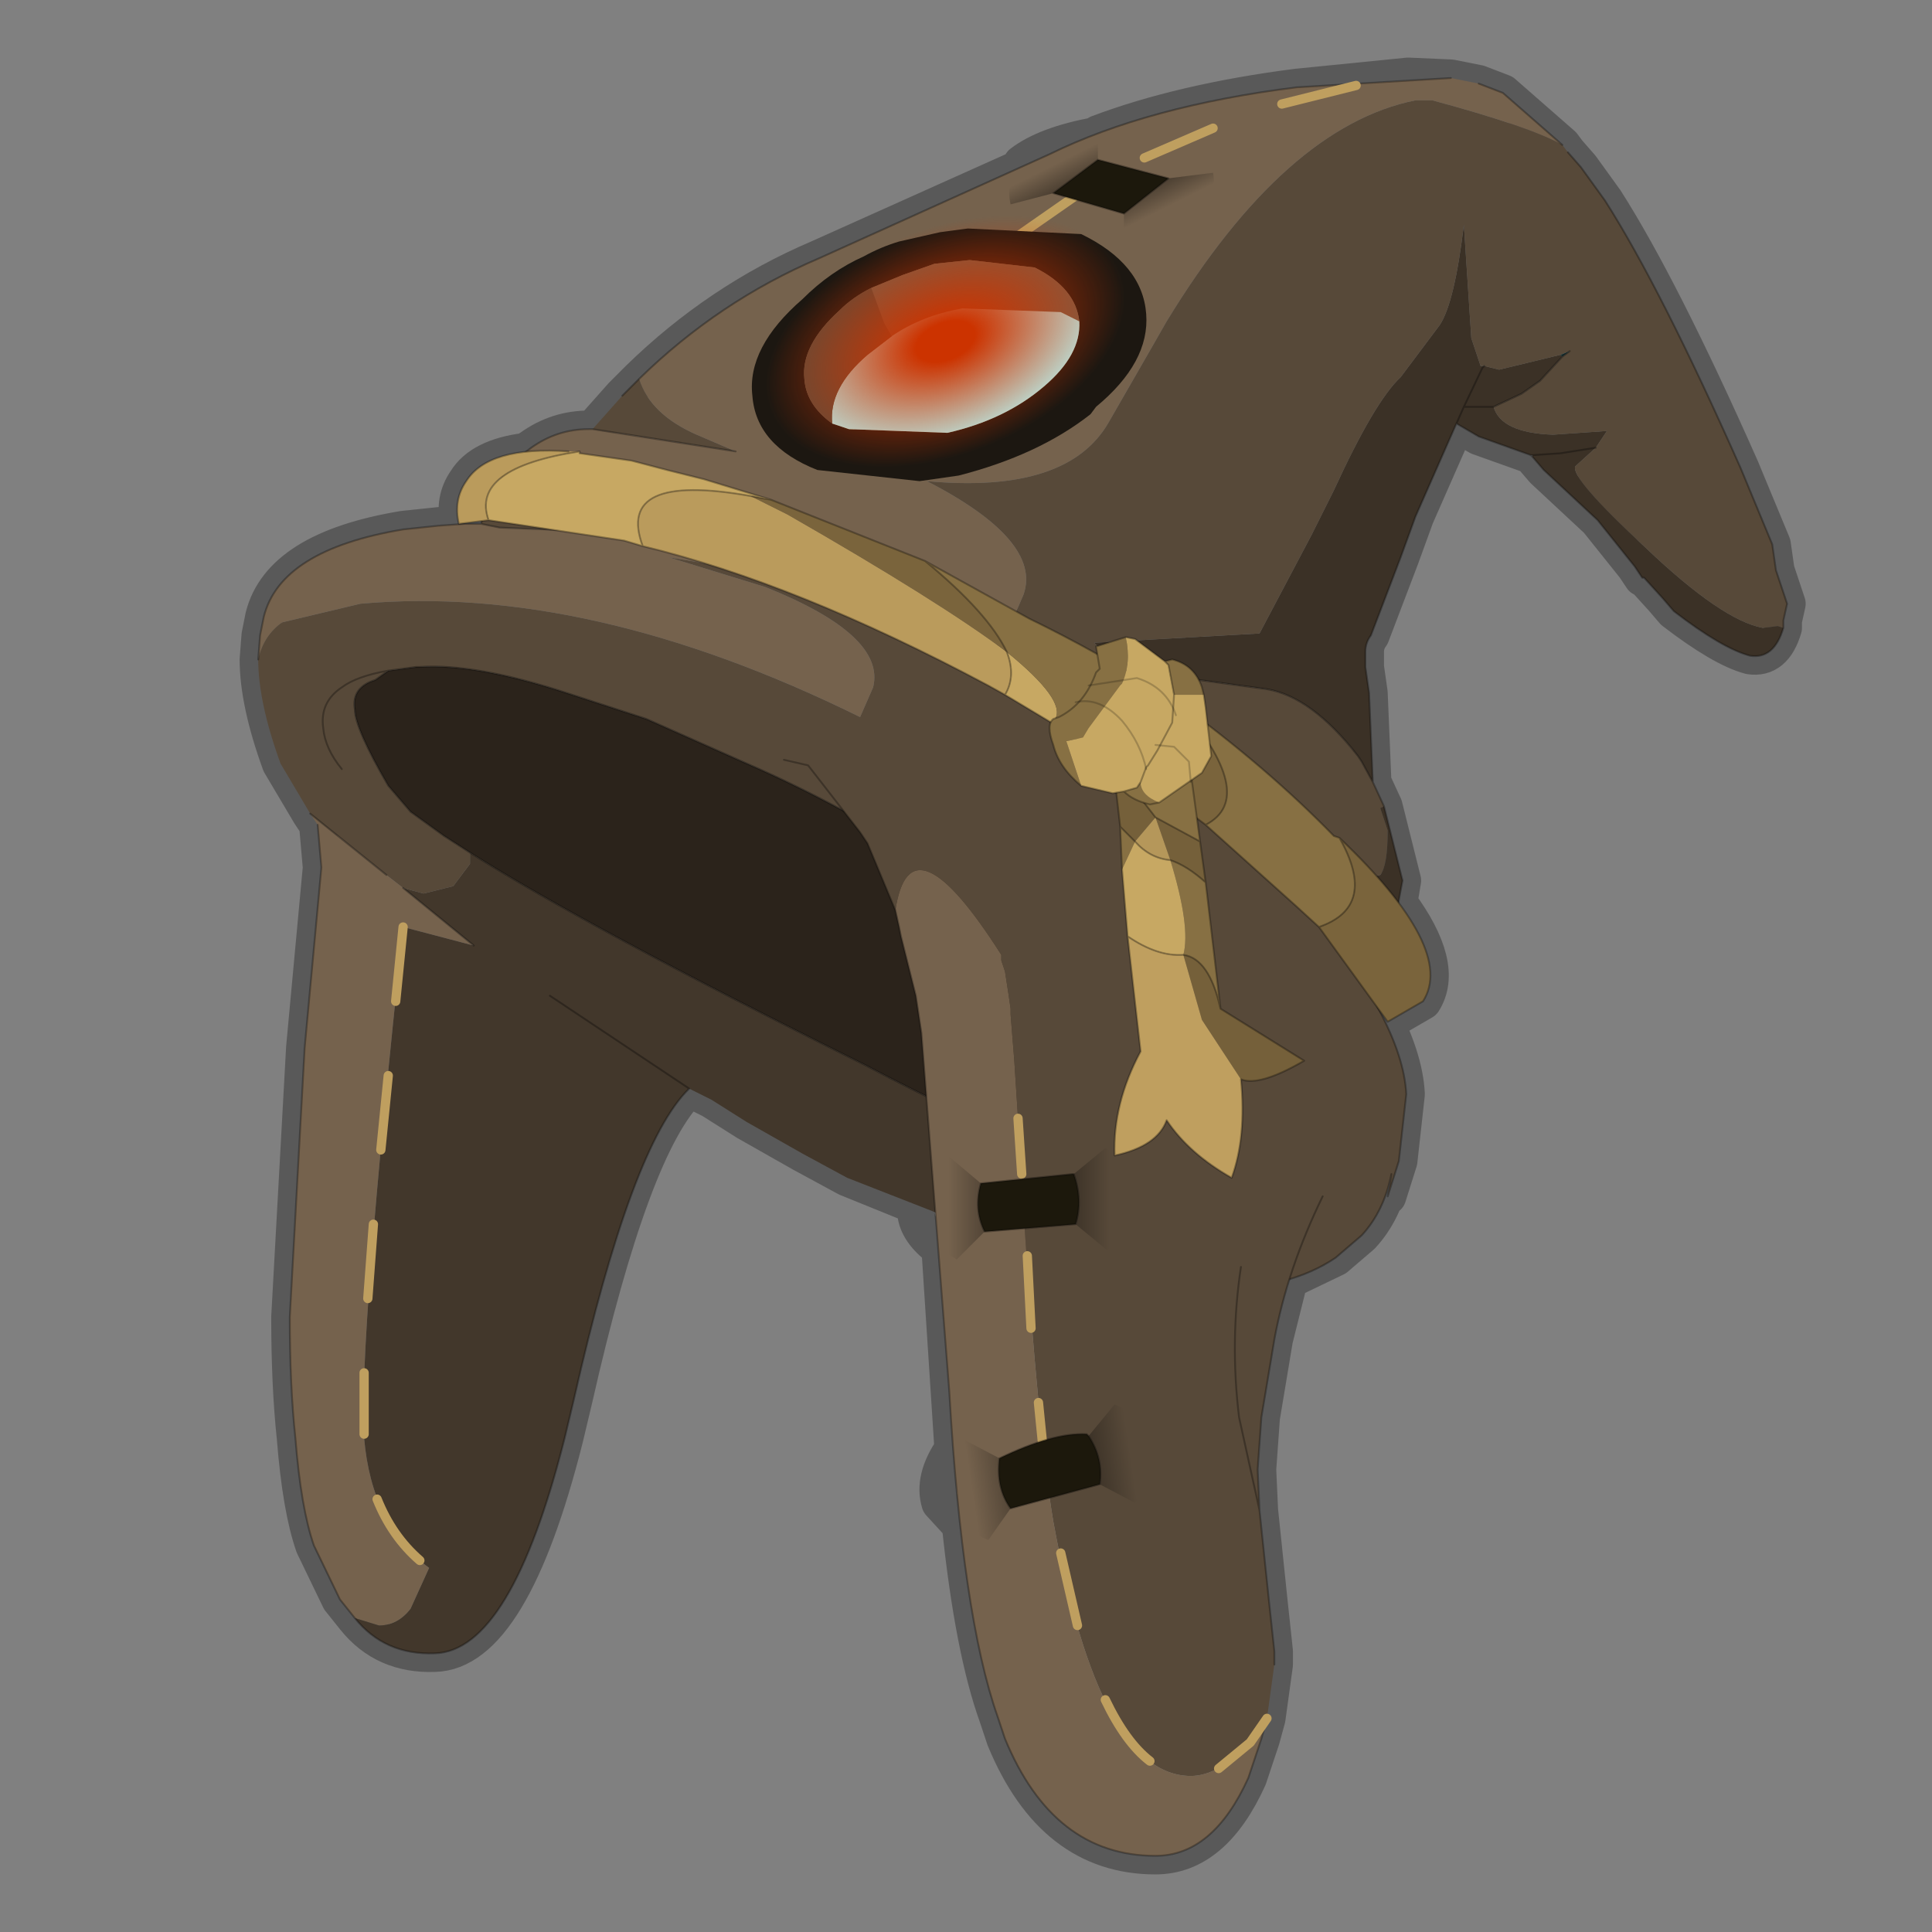 <?xml version="1.0" encoding="UTF-8" standalone="no"?>
<svg xmlns:xlink="http://www.w3.org/1999/xlink" height="520.0px" width="520.0px" xmlns="http://www.w3.org/2000/svg">
  <rect width="100%" height="100%" fill="#808080" stroke="none"/>
  <g transform="matrix(10.0, 0.0, 0.0, 10.0, 0.0, 0.0)">
    <use height="52.0" transform="matrix(1.0, 0.0, 0.0, 1.0, 0.0, 0.0)" width="52.0" xlink:href="#shape0"/>
    <use height="29.4" transform="matrix(0.101, 0.203, -0.346, 0.15, 29.047, 4.001)" width="29.4" xlink:href="#sprite0"/>
  </g>
  <defs>
    <g id="shape0" transform="matrix(1.0, 0.0, 0.0, 1.0, 0.0, 0.0)">
      <path d="M52.0 0.0 L52.0 52.0 0.0 52.0 0.0 0.0 52.0 0.0" fill="#33cc33" fill-opacity="0.0" fill-rule="evenodd" stroke="none"/>
      <path d="M39.8 2.25 L40.45 2.5 42.05 3.9 42.2 4.1 42.55 4.5 43.2 5.4 Q44.7 7.75 46.85 12.6 L47.7 14.65 47.8 15.35 48.1 16.25 48.0 16.7 48.0 16.9 Q47.75 17.75 47.1 17.65 46.35 17.45 45.05 16.45 L44.75 16.1 44.25 15.55 44.2 15.55 44.0 15.25 43.0 14.0 41.55 12.65 41.25 12.3 41.25 12.25 41.2 12.25 39.8 11.75 39.2 11.4 38.1 13.9 37.7 15.0 36.9 17.1 Q36.75 17.3 36.75 17.55 L36.75 17.95 36.85 18.65 36.95 21.05 37.25 21.7 37.75 23.7 37.65 24.3 Q38.9 26.0 38.3 26.95 L37.35 27.5 37.15 27.05 37.1 27.15 Q37.8 28.45 37.85 29.45 L37.65 31.25 37.35 32.2 37.45 31.6 Q37.25 32.6 36.65 33.25 L35.95 33.85 34.7 34.45 34.3 36.05 33.95 38.15 33.85 39.55 33.9 40.65 34.15 43.05 34.3 44.45 34.3 44.8 34.1 46.25 33.95 46.8 33.6 47.85 Q32.65 49.95 31.1 49.95 28.35 49.95 27.05 46.8 L26.85 46.2 Q26.2 44.4 25.85 41.05 L25.3 40.45 Q25.1 39.8 25.65 39.0 L25.55 37.45 25.3 33.6 Q24.7 33.15 24.65 32.65 L24.65 32.45 22.8 31.7 21.6 31.05 20.1 30.2 19.15 29.6 18.55 29.3 Q17.0 30.8 15.45 37.65 L15.2 38.7 Q13.75 44.45 11.7 44.5 10.35 44.55 9.55 43.55 L9.15 43.05 8.45 41.6 Q8.1 40.6 7.95 38.7 7.8 37.3 7.8 35.45 L8.2 28.2 8.65 23.35 8.55 22.2 8.35 21.9 7.55 20.55 Q6.95 18.9 6.95 17.75 L7.0 17.1 7.1 16.6 Q7.55 14.8 10.85 14.25 L11.8 14.15 12.35 14.1 Q12.2 13.45 12.55 12.95 12.95 12.3 14.15 12.15 L14.3 12.05 Q15.0 11.55 15.85 11.55 L15.95 11.55 16.75 10.65 17.2 10.2 Q19.35 8.1 22.05 6.95 L27.4 4.55 27.5 4.4 Q28.15 3.9 29.5 3.65 L29.55 3.6 Q31.8 2.75 34.9 2.35 L37.9 2.05 39.05 2.1 39.8 2.25 M13.0 14.0 L12.4 14.1 12.5 14.1 12.8 14.1 12.95 14.1 13.0 14.0" fill="none" stroke="#000000" stroke-linecap="round" stroke-linejoin="round" stroke-opacity="0.302" stroke-width="1.0"/>
      <path d="M42.05 3.9 Q41.15 3.4 38.55 2.7 L38.1 2.7 Q34.6 3.4 31.4 8.65 L31.0 9.35 29.85 11.35 Q28.75 13.3 24.95 12.95 28.05 14.55 27.55 16.0 26.95 17.45 26.6 17.45 23.65 15.9 18.0 15.0 L20.6 15.8 Q23.85 17.1 23.5 18.5 L23.15 19.3 Q15.85 15.7 9.7 16.25 L7.6 16.75 Q7.1 17.1 6.95 17.75 L7.0 17.1 7.1 16.6 Q7.55 14.8 10.85 14.25 L11.8 14.15 12.5 14.1 12.8 14.1 12.95 14.1 13.45 14.2 15.95 14.3 15.95 14.25 16.1 14.3 16.15 14.25 14.8 13.8 Q13.65 13.35 13.65 12.9 L13.7 12.6 13.9 12.35 14.3 12.05 Q15.0 11.55 15.85 11.55 L15.95 11.55 19.8 12.15 18.75 11.7 Q17.5 11.15 17.2 10.2 19.35 8.1 22.05 6.95 L28.25 4.15 Q30.9 2.85 34.9 2.35 L39.05 2.1 39.8 2.25 40.45 2.5 42.05 3.9 M8.35 21.9 L10.4 23.55 10.85 23.9 12.75 25.45 10.85 24.95 Q9.65 36.2 9.8 38.6 L9.8 38.7 Q10.0 41.05 11.55 42.2 L11.05 43.3 Q10.7 43.75 10.2 43.75 L9.55 43.55 9.15 43.05 8.45 41.6 Q8.1 40.6 7.95 38.7 7.8 37.3 7.8 35.45 L8.2 28.2 8.65 23.35 8.55 22.2 8.35 21.9 M32.65 32.2 L32.7 32.2 32.9 32.35 32.65 32.2 M16.1 14.3 L15.95 14.3 16.1 14.3" fill="#75624d" fill-rule="evenodd" stroke="none"/>
      <path d="M6.95 17.75 Q7.1 17.1 7.6 16.75 L9.7 16.25 Q15.85 15.7 23.15 19.3 L23.5 18.5 Q23.85 17.1 20.6 15.8 L18.0 15.0 Q23.65 15.9 26.6 17.45 26.95 17.45 27.55 16.0 28.05 14.55 24.95 12.95 28.75 13.3 29.85 11.35 L31.0 9.35 31.4 8.65 Q34.6 3.4 38.1 2.7 L38.55 2.7 Q41.15 3.4 42.05 3.9 L42.2 4.1 42.55 4.5 43.2 5.4 Q44.7 7.75 46.85 12.6 L47.7 14.65 47.8 15.35 48.1 16.25 48.0 16.7 48.0 16.9 47.85 16.85 47.45 16.9 Q46.35 16.7 44.3 14.75 42.25 12.85 42.4 12.55 L42.95 12.05 43.25 11.6 41.8 11.7 Q40.4 11.65 40.2 10.95 L40.95 10.6 41.45 10.25 42.05 9.6 42.25 9.45 42.0 9.55 40.35 9.95 39.95 9.85 39.85 9.85 39.6 9.1 39.4 6.05 Q39.15 8.15 38.75 8.75 L37.7 10.15 Q37.0 10.8 35.9 13.2 L35.8 13.4 35.3 14.4 33.9 17.05 29.45 17.3 Q30.05 17.95 31.15 18.15 L34.1 18.55 Q35.3 18.75 36.55 20.35 L36.65 20.5 36.95 21.05 37.25 21.7 37.15 21.75 37.35 22.35 Q37.35 23.3 37.15 23.55 L36.3 23.75 33.8 22.3 Q31.5 20.8 30.8 20.55 L31.45 21.15 32.65 22.15 32.8 22.35 33.35 22.8 33.95 23.35 34.9 24.2 35.6 24.95 35.8 25.15 35.8 25.2 36.95 26.85 37.1 27.15 Q37.8 28.45 37.85 29.45 L37.65 31.25 37.35 32.2 37.45 31.6 Q37.25 32.6 36.65 33.25 L35.95 33.85 Q34.7 34.7 32.65 34.7 L28.45 31.1 29.65 31.6 29.7 31.5 29.9 31.65 32.5 32.25 32.55 32.2 32.65 32.2 32.9 32.35 32.7 32.2 33.25 32.25 33.9 32.15 34.7 31.65 33.9 30.55 33.45 30.15 31.8 28.4 30.95 27.55 25.95 23.85 Q23.2 21.9 20.1 20.55 L17.4 19.35 15.25 18.65 Q12.8 17.85 11.3 17.95 L11.2 17.95 10.45 18.05 10.1 18.3 Q9.45 18.5 9.55 19.1 9.55 19.6 10.45 21.15 L11.05 21.85 11.95 22.5 12.65 22.95 12.65 23.25 12.2 23.85 11.4 24.05 10.85 23.9 10.4 23.55 8.35 21.9 7.55 20.55 Q6.95 18.9 6.95 17.75 M9.2 20.7 Q8.75 20.15 8.7 19.6 8.6 18.9 9.2 18.5 9.6 18.2 10.45 18.05 9.6 18.2 9.2 18.5 8.6 18.9 8.7 19.6 8.75 20.15 9.2 20.7 M12.95 14.1 Q13.15 13.15 13.7 12.6 L13.65 12.9 Q13.65 13.35 14.8 13.8 L16.15 14.25 16.1 14.3 15.95 14.25 15.95 14.3 13.45 14.2 12.95 14.1 M15.95 11.55 L16.75 10.65 17.2 10.2 Q17.5 11.15 18.75 11.7 L19.8 12.15 15.95 11.55 M29.65 31.6 L29.9 31.65 29.65 31.6 M33.6 33.15 Q34.4 33.05 34.85 32.6 35.6 31.8 33.9 30.55 35.6 31.8 34.85 32.6 34.4 33.05 33.6 33.15 M32.55 32.2 L32.9 32.35 32.55 32.2" fill="#574939" fill-rule="evenodd" stroke="none"/>
      <path d="M48.0 16.9 Q47.75 17.75 47.1 17.65 46.35 17.45 45.05 16.45 L44.75 16.1 44.25 15.55 44.2 15.55 44.0 15.25 43.0 14.0 41.55 12.65 41.25 12.3 41.25 12.25 41.2 12.25 39.8 11.75 39.2 11.4 38.1 13.9 37.7 15.0 36.9 17.1 Q36.75 17.3 36.75 17.55 L36.75 17.95 36.85 18.65 36.95 21.05 36.65 20.5 36.55 20.35 Q35.3 18.75 34.1 18.55 L31.15 18.15 Q30.05 17.95 29.45 17.3 L33.9 17.05 35.3 14.4 35.8 13.4 35.9 13.2 Q37.0 10.8 37.7 10.15 L38.75 8.75 Q39.15 8.15 39.4 6.05 L39.6 9.1 39.85 9.85 39.95 9.85 40.35 9.95 42.0 9.55 42.05 9.6 41.45 10.25 40.95 10.6 40.2 10.95 Q40.4 11.65 41.8 11.7 L43.25 11.6 42.95 12.05 42.4 12.55 Q42.25 12.85 44.3 14.75 46.35 16.7 47.45 16.9 L47.85 16.85 48.0 16.9 M37.25 21.7 L37.75 23.7 37.1 27.15 36.95 26.85 35.8 25.2 35.8 25.15 35.6 24.95 34.9 24.2 33.95 23.35 33.35 22.8 32.8 22.35 32.65 22.15 31.45 21.15 30.8 20.55 Q31.5 20.8 33.8 22.3 L36.3 23.75 37.15 23.55 Q37.35 23.3 37.35 22.35 L37.15 21.75 37.25 21.7 M40.2 10.95 L39.4 10.95 39.9 9.9 39.95 9.85 39.9 9.9 39.4 10.95 40.2 10.95 M39.4 10.95 L39.2 11.4 39.4 10.95 M42.95 12.05 L42.0 12.2 41.25 12.25 42.0 12.2 42.95 12.05" fill="#3b3126" fill-rule="evenodd" stroke="none"/>
      <path d="M42.25 9.45 L42.05 9.6 42.0 9.55 42.25 9.45" fill="#192e2e" fill-rule="evenodd" stroke="none"/>
      <path d="M12.65 22.95 L11.95 22.5 11.05 21.85 10.45 21.15 Q9.55 19.6 9.55 19.1 9.45 18.5 10.1 18.3 L10.45 18.05 11.2 17.95 11.3 17.95 Q12.8 17.85 15.25 18.65 L17.4 19.35 20.1 20.55 Q23.2 21.9 25.95 23.85 L30.95 27.55 31.8 28.4 33.45 30.15 33.9 30.55 34.7 31.65 33.9 32.15 33.25 32.25 32.7 32.2 32.65 32.2 32.55 32.2 32.5 32.25 29.9 31.65 29.7 31.5 29.65 31.6 28.45 31.1 Q26.1 30.15 23.25 28.65 15.8 24.95 12.65 22.95" fill="#2b231b" fill-rule="evenodd" stroke="none"/>
      <path d="M10.85 23.9 L11.4 24.05 12.2 23.85 12.65 23.25 12.65 22.95 Q15.8 24.95 23.25 28.65 26.1 30.15 28.45 31.1 L32.65 34.7 32.0 34.65 29.8 34.45 27.75 33.75 26.65 33.25 26.7 33.2 25.8 32.9 25.65 32.85 25.1 32.6 22.8 31.7 21.6 31.05 20.1 30.2 19.15 29.6 18.55 29.3 Q17.0 30.8 15.45 37.65 L15.2 38.7 Q13.75 44.45 11.7 44.5 10.35 44.55 9.55 43.55 L10.2 43.75 Q10.7 43.75 11.05 43.3 L11.55 42.2 Q10.0 41.05 9.8 38.7 L9.8 38.6 Q9.65 36.2 10.85 24.95 L12.75 25.45 10.85 23.9 M14.8 26.8 L18.55 29.3 14.8 26.8" fill="#42372b" fill-rule="evenodd" stroke="none"/>
      <path d="M8.35 21.9 L10.4 23.55 M12.65 22.95 L11.95 22.5 11.05 21.85 10.45 21.15 Q9.55 19.6 9.55 19.1 9.45 18.5 10.1 18.3 L10.45 18.05 Q9.6 18.2 9.2 18.5 8.6 18.9 8.7 19.6 8.75 20.15 9.2 20.7 M39.8 2.25 L40.45 2.5 42.05 3.9 M42.2 4.1 L42.55 4.5 43.2 5.4 Q44.7 7.75 46.85 12.6 L47.7 14.65 47.8 15.35 48.1 16.25 48.0 16.7 48.0 16.9 Q47.75 17.75 47.1 17.65 46.35 17.45 45.05 16.45 L44.75 16.1 44.25 15.55 44.2 15.55 44.0 15.25 43.0 14.0 41.55 12.65 41.25 12.3 41.2 12.25 39.8 11.75 39.2 11.4 38.1 13.9 37.7 15.0 36.9 17.1 Q36.75 17.3 36.75 17.55 L36.75 17.95 36.85 18.65 36.95 21.05 37.25 21.7 37.75 23.7 37.1 27.15 Q37.8 28.45 37.85 29.45 L37.65 31.25 37.35 32.2 37.45 31.6 Q37.25 32.6 36.65 33.25 L35.95 33.85 Q34.7 34.7 32.65 34.7 L32.0 34.65 29.8 34.45 27.75 33.75 26.65 33.25 25.8 32.9 25.65 32.85 M18.55 29.3 Q17.0 30.8 15.45 37.65 L15.2 38.7 Q13.75 44.45 11.7 44.5 10.35 44.55 9.55 43.55 L9.15 43.05 8.45 41.6 Q8.1 40.6 7.95 38.7 7.8 37.3 7.8 35.45 L8.2 28.2 8.65 23.35 8.55 22.2 M17.2 10.2 Q19.35 8.1 22.05 6.95 L28.25 4.15 Q30.9 2.85 34.9 2.35 L39.05 2.1 M42.25 9.45 L42.05 9.6 41.45 10.25 40.95 10.6 40.2 10.95 M39.95 9.85 L39.9 9.9 39.4 10.95 40.2 10.95 M39.2 11.4 L39.4 10.95 M41.2 12.25 L41.25 12.25 42.0 12.2 42.95 12.05 M30.8 20.55 L31.45 21.15 32.65 22.15 32.8 22.35 33.35 22.8 33.95 23.35 34.9 24.2 35.6 24.95 35.8 25.15 35.8 25.2 36.95 26.85 37.1 27.15 M36.95 21.05 L36.65 20.5 36.55 20.35 Q35.3 18.75 34.1 18.55 L31.15 18.15 M32.65 32.2 L32.7 32.2 33.25 32.25 33.9 32.15 34.7 31.65 33.9 30.55 33.45 30.15 31.8 28.4 30.95 27.55 25.95 23.85 Q23.2 21.9 20.1 20.55 L17.4 19.35 15.25 18.65 Q12.8 17.85 11.3 17.95 L11.2 17.95 10.45 18.05 M32.55 32.2 L32.65 32.2 32.9 32.35 32.7 32.2 M6.95 17.75 L7.0 17.1 7.1 16.6 Q7.55 14.8 10.85 14.25 L11.8 14.15 12.5 14.1 12.8 14.1 12.95 14.1 Q13.15 13.15 13.7 12.6 L13.9 12.35 14.3 12.05 Q15.0 11.55 15.85 11.55 L15.95 11.55 M16.75 10.65 L17.2 10.2 M19.8 12.15 L15.95 11.55 M15.95 14.3 L16.1 14.3 M12.95 14.1 L13.45 14.2 15.95 14.3 M18.55 29.3 L14.8 26.8 M12.65 22.95 Q15.8 24.95 23.25 28.65 26.1 30.15 28.45 31.1 L29.65 31.6 M29.9 31.65 L32.5 32.25 M29.9 31.65 L29.65 31.6 M12.75 25.45 L10.85 23.9 M26.7 33.2 L25.8 32.9 M33.9 30.55 Q35.6 31.8 34.85 32.6 34.4 33.05 33.6 33.15 M32.9 32.35 L32.55 32.2" fill="none" stroke="#000000" stroke-linecap="round" stroke-linejoin="round" stroke-opacity="0.302" stroke-width="0.05"/>
      <path d="M10.45 28.95 L10.25 30.95 M10.85 24.95 L10.65 26.95 M10.15 40.35 Q10.55 41.35 11.3 42.0 M9.8 36.95 L9.8 38.6 M10.05 32.95 L9.9 34.95" fill="none" stroke="#bf9f5f" stroke-linecap="round" stroke-linejoin="round" stroke-width="0.25"/>
      <path d="M13.15 14.0 L16.8 14.55 17.3 14.7 Q16.55 12.7 20.2 13.35 L20.75 13.45 18.95 12.9 17.95 12.65 17.0 12.4 15.6 12.2 15.6 12.15 Q12.65 12.6 13.15 14.0 M27.05 18.7 L28.3 19.45 28.4 19.35 Q28.7 18.85 27.1 17.55 27.35 18.2 27.05 18.7" fill="#c7a863" fill-rule="evenodd" stroke="none"/>
      <path d="M17.3 14.7 Q21.45 15.7 26.6 18.45 L27.05 18.7 Q27.35 18.2 27.1 17.55 25.3 16.2 21.2 13.85 L20.2 13.35 Q16.55 12.7 17.3 14.7 M15.6 12.15 L15.3 12.15 Q13.15 12.0 12.55 12.95 12.2 13.45 12.35 14.1 L13.15 14.0 Q12.65 12.6 15.6 12.15" fill="#ba9b5c" fill-rule="evenodd" stroke="none"/>
      <path d="M31.25 21.3 L32.45 22.2 Q33.9 21.45 31.7 18.9 L31.2 18.6 Q32.75 20.95 31.25 21.3 M35.5 24.95 L37.35 27.5 38.3 26.95 Q39.2 25.55 36.05 22.55 37.1 24.4 35.5 24.95 M24.9 15.1 L20.75 13.45 20.2 13.35 21.2 13.85 Q25.3 16.2 27.1 17.55 26.6 16.5 24.9 15.1" fill="#7a643c" fill-rule="evenodd" stroke="none"/>
      <path d="M28.3 19.45 L31.25 21.3 Q32.75 20.95 31.2 18.6 29.55 17.55 27.7 16.65 L24.9 15.1 Q26.6 16.5 27.1 17.55 28.7 18.85 28.4 19.35 L28.3 19.45 M32.45 22.2 L34.9 24.4 35.5 24.95 Q37.1 24.4 36.05 22.55 L35.9 22.5 Q34.1 20.65 31.7 18.9 33.9 21.45 32.45 22.2" fill="#877043" fill-rule="evenodd" stroke="none"/>
      <path d="M13.15 14.0 L16.8 14.55 17.3 14.7 Q21.45 15.7 26.6 18.45 L27.05 18.7 28.3 19.45 31.25 21.3 32.45 22.2 34.9 24.4 35.5 24.95 37.35 27.5 38.3 26.95 Q39.2 25.55 36.05 22.55 L35.9 22.5 Q34.1 20.65 31.7 18.9 L31.2 18.6 Q29.55 17.55 27.7 16.65 L24.9 15.1 20.75 13.45 18.95 12.9 17.95 12.65 17.0 12.4 15.6 12.2 15.6 12.15 M15.3 12.15 Q13.15 12.0 12.55 12.95 12.2 13.45 12.35 14.1 L13.15 14.0 Q12.65 12.6 15.6 12.15 M20.2 13.35 L20.75 13.45 M17.3 14.7 Q16.55 12.7 20.2 13.35 M27.1 17.55 Q26.6 16.5 24.9 15.1 M32.45 22.2 Q33.9 21.45 31.7 18.9 M31.25 21.3 Q32.75 20.95 31.2 18.6 M35.5 24.95 Q37.1 24.4 36.05 22.55 M27.1 17.55 Q27.35 18.2 27.05 18.7" fill="none" stroke="#000000" stroke-linecap="round" stroke-linejoin="round" stroke-opacity="0.302" stroke-width="0.05"/>
      <path d="M34.1 46.25 L33.65 46.9 Q32.8 47.8 32.05 47.8 29.6 47.8 28.35 40.95 27.95 38.6 27.55 32.65 L27.4 30.1 27.3 28.55 27.2 27.3 27.2 27.15 27.15 26.8 27.05 26.15 26.95 25.85 26.95 25.7 Q24.5 21.85 24.1 24.5 L23.35 22.7 23.15 22.4 21.75 20.6 Q23.55 21.1 25.35 22.1 L25.9 22.4 Q27.65 23.45 29.4 25.0 L31.65 27.15 Q34.1 29.75 35.6 32.2 34.65 34.15 34.3 36.05 L33.95 38.15 33.85 39.55 33.9 40.65 34.15 43.05 34.3 44.45 34.3 44.8 34.1 46.25 M33.4 34.1 Q33.1 36.1 33.35 38.15 L33.9 40.65 33.35 38.15 Q33.1 36.1 33.4 34.1" fill="#574939" fill-rule="evenodd" stroke="none"/>
      <path d="M24.1 24.5 Q24.5 21.85 26.95 25.7 L26.95 25.85 27.05 26.15 27.15 26.8 27.2 27.15 27.2 27.3 27.3 28.55 27.4 30.1 27.55 32.65 Q27.95 38.6 28.35 40.95 29.6 47.8 32.05 47.8 32.8 47.8 33.65 46.9 L34.1 46.25 33.95 46.8 33.6 47.85 Q32.65 49.95 31.1 49.95 28.35 49.95 27.05 46.8 L26.85 46.2 Q25.9 43.5 25.55 37.45 L24.8 27.8 24.65 26.8 24.25 25.2 24.2 24.95 24.1 24.5" fill="#75624d" fill-rule="evenodd" stroke="none"/>
      <path d="M21.75 20.6 L21.1 20.45 M34.3 44.8 L34.3 44.45 34.15 43.05 33.9 40.65 33.35 38.15 Q33.1 36.1 33.4 34.1 M21.75 20.6 L23.15 22.4 23.35 22.7 24.1 24.5 24.2 24.95 24.25 25.2 24.65 26.8 24.8 27.8 25.55 37.45 Q25.9 43.5 26.85 46.2 L27.05 46.8 Q28.35 49.95 31.1 49.95 32.65 49.95 33.6 47.85 L33.95 46.8 34.1 46.25 M33.9 40.65 L33.85 39.55 33.95 38.15 34.3 36.05 Q34.65 34.15 35.6 32.2" fill="none" stroke="#000000" stroke-linecap="round" stroke-linejoin="round" stroke-opacity="0.302" stroke-width="0.05"/>
      <path d="M27.5 31.6 L27.4 30.1 M27.75 35.75 L27.65 33.8 M28.15 39.75 L27.95 37.75 M29.0 43.75 L28.55 41.8 M30.95 47.4 Q30.3 46.9 29.75 45.75 M34.1 46.25 L33.65 46.9 32.8 47.6" fill="none" stroke="#bf9f5f" stroke-linecap="round" stroke-linejoin="round" stroke-width="0.25"/>
      <path d="M30.0 20.5 L32.05 20.8 32.3 22.65 31.1 22.0 30.25 20.9 30.0 20.5 M30.15 22.25 L30.55 22.65 30.2 23.4 30.15 22.25 M31.5 23.15 Q31.95 23.3 32.45 23.75 L32.85 27.15 Q32.55 25.8 31.85 25.7 32.05 24.95 31.5 23.15" fill="#877043" fill-rule="evenodd" stroke="none"/>
      <path d="M30.0 20.5 L30.25 20.9 31.1 22.0 32.3 22.65 32.45 23.75 Q31.95 23.3 31.5 23.15 L31.1 22.0 30.55 22.65 30.15 22.25 29.95 20.5 30.0 20.5 M32.85 27.15 L35.1 28.55 Q33.9 29.25 33.4 29.05 L32.35 27.45 31.85 25.7 Q32.55 25.8 32.85 27.15" fill="#75603a" fill-rule="evenodd" stroke="none"/>
      <path d="M30.55 22.65 L31.1 22.0 31.5 23.15 Q30.95 23.1 30.55 22.65" fill="#b5975a" fill-rule="evenodd" stroke="none"/>
      <path d="M30.35 25.2 L30.2 23.4 30.55 22.65 Q30.95 23.1 31.5 23.15 32.05 24.95 31.85 25.7 31.15 25.75 30.35 25.2" fill="#c7a863" fill-rule="evenodd" stroke="none"/>
      <path d="M33.4 29.05 Q33.55 30.6 33.15 31.7 32.0 31.05 31.4 30.15 31.15 30.85 30.0 31.1 29.95 29.7 30.7 28.3 L30.35 25.2 Q31.15 25.75 31.85 25.7 L32.35 27.45 33.4 29.05" fill="#bf9f5f" fill-rule="evenodd" stroke="none"/>
      <path d="M30.0 20.5 L30.25 20.9 31.1 22.0 32.3 22.65 32.05 20.8 M29.95 20.5 L30.15 22.25 30.55 22.65 M31.5 23.15 Q31.95 23.3 32.45 23.75 L32.3 22.65 M30.35 25.2 L30.2 23.4 30.15 22.25 M33.4 29.05 Q33.55 30.6 33.15 31.7 32.0 31.05 31.4 30.15 31.15 30.85 30.0 31.1 29.95 29.7 30.7 28.3 L30.35 25.2 Q31.15 25.75 31.85 25.7 32.55 25.8 32.85 27.15 L35.1 28.55 Q33.9 29.25 33.4 29.05 M31.5 23.15 Q30.95 23.1 30.55 22.65 M32.45 23.75 L32.85 27.15" fill="none" stroke="#000000" stroke-linecap="round" stroke-linejoin="round" stroke-opacity="0.302" stroke-width="0.05"/>
      <path d="M31.2 21.6 L30.95 21.65 Q30.5 21.55 30.25 21.3 L30.6 21.2 30.7 21.05 Q30.7 21.4 31.2 21.6 M29.1 21.15 Q28.5 20.65 28.35 20.05 28.15 19.5 28.35 19.35 L28.5 19.3 Q29.2 18.95 29.5 18.1 L29.6 18.0 29.5 17.4 30.3 17.15 Q30.45 17.85 30.2 18.4 L30.15 18.45 29.3 19.6 29.15 19.85 28.7 19.95 29.1 21.15 M31.35 17.8 L31.55 17.75 Q32.15 17.9 32.35 18.5 L32.4 18.7 31.75 18.7 31.6 18.7 31.45 17.9 31.35 17.8" fill="#877043" fill-rule="evenodd" stroke="none"/>
      <path d="M32.4 18.7 L32.45 19.05 32.6 20.35 32.35 20.8 31.2 21.6 Q30.7 21.4 30.7 21.05 L30.85 20.65 30.9 20.6 31.15 20.2 31.55 19.45 31.6 18.7 31.55 19.45 31.15 20.2 30.9 20.6 30.85 20.65 30.7 21.05 30.6 21.2 30.25 21.3 29.95 21.35 29.1 21.15 28.7 19.95 29.15 19.85 29.3 19.6 30.15 18.45 30.2 18.4 Q30.45 17.85 30.3 17.15 L30.55 17.2 31.35 17.8 31.45 17.9 31.6 18.7 31.75 18.7 32.4 18.7" fill="#c7a863" fill-rule="evenodd" stroke="none"/>
      <path d="M30.85 20.65 L30.7 21.05 30.85 20.65" fill="#3f3216" fill-rule="evenodd" stroke="none"/>
      <path d="M32.4 18.7 L32.45 19.05 32.6 20.35 32.35 20.8 31.2 21.6 30.95 21.65 Q30.5 21.55 30.25 21.3 L29.95 21.35 29.1 21.15 Q28.5 20.65 28.35 20.05 28.15 19.5 28.35 19.35 L28.5 19.3 Q29.2 18.95 29.5 18.1 L29.6 18.0 29.5 17.4 30.3 17.15 30.55 17.2 31.35 17.8 31.55 17.75 Q32.15 17.9 32.35 18.5 L32.4 18.7 M31.6 18.7 L31.55 19.45 31.15 20.2 30.9 20.6 30.85 20.65 M31.6 18.7 L31.45 17.9 31.35 17.8 M30.7 21.05 L30.85 20.65 M30.7 21.05 L30.6 21.2 30.25 21.3" fill="none" stroke="#000000" stroke-linecap="round" stroke-linejoin="round" stroke-opacity="0.302" stroke-width="0.05"/>
      <path d="M30.85 20.7 Q30.7 20.0 30.2 19.4 29.6 18.75 28.95 18.9" fill="none" stroke="#000000" stroke-linecap="round" stroke-linejoin="round" stroke-opacity="0.2" stroke-width="0.05"/>
      <path d="M31.65 19.25 Q31.4 18.5 30.6 18.25 L29.3 18.45" fill="none" stroke="#000000" stroke-linecap="round" stroke-linejoin="round" stroke-opacity="0.2" stroke-width="0.05"/>
      <path d="M32.05 21.05 L32.0 20.5 31.6 20.1 31.1 20.05" fill="none" stroke="#000000" stroke-linecap="round" stroke-linejoin="round" stroke-opacity="0.2" stroke-width="0.05"/>
      <path d="M34.5 2.8 L36.5 2.3 M27.4 6.35 L29.05 5.2 M24.5 9.2 L25.85 7.7 M22.25 12.5 L23.3 10.85 M30.8 4.25 L32.65 3.45" fill="none" stroke="#bf9f5f" stroke-linecap="round" stroke-linejoin="round" stroke-width="0.25"/>
      <path d="M30.25 5.75 L28.35 5.2 29.55 4.3 31.45 4.8 30.25 5.75" fill="#1c180c" fill-rule="evenodd" stroke="none"/>
      <path d="M28.35 5.2 L27.2 5.5 Q27.05 4.85 27.5 4.4 28.15 3.9 29.55 3.6 L29.55 4.3 28.35 5.2" fill="url(#gradient0)" fill-rule="evenodd" stroke="none"/>
      <path d="M31.45 4.8 L32.65 4.65 Q32.9 5.9 30.25 6.35 L30.25 5.75 31.45 4.8" fill="url(#gradient1)" fill-rule="evenodd" stroke="none"/>
      <path d="M30.25 5.75 L28.35 5.2 29.55 4.3 31.45 4.8 30.25 5.75 Z" fill="none" stroke="#000000" stroke-linecap="round" stroke-linejoin="round" stroke-opacity="0.302" stroke-width="0.05"/>
      <path d="M29.6 39.95 L27.2 40.6 Q26.8 40.05 26.9 39.25 28.35 38.55 29.25 38.6 L29.3 38.65 Q29.7 39.25 29.6 39.95" fill="#1c180c" fill-rule="evenodd" stroke="none"/>
      <path d="M27.2 40.6 L26.6 41.45 Q25.55 41.0 25.3 40.45 25.05 39.7 25.85 38.7 L26.9 39.25 Q26.8 40.05 27.2 40.6" fill="url(#gradient2)" fill-rule="evenodd" stroke="none"/>
      <path d="M29.3 38.65 L30.0 37.8 Q32.15 38.7 30.55 40.45 L29.6 39.95 Q29.7 39.25 29.3 38.65" fill="url(#gradient3)" fill-rule="evenodd" stroke="none"/>
      <path d="M29.6 39.95 L27.2 40.6 Q26.8 40.05 26.9 39.25 28.35 38.55 29.25 38.6 L29.3 38.65 Q29.7 39.25 29.6 39.95 Z" fill="none" stroke="#000000" stroke-linecap="round" stroke-linejoin="round" stroke-opacity="0.302" stroke-width="0.05"/>
      <path d="M28.95 32.95 L26.5 33.15 Q26.2 32.55 26.4 31.85 L28.85 31.6 28.9 31.6 Q29.15 32.3 28.95 32.95" fill="#1c180c" fill-rule="evenodd" stroke="none"/>
      <path d="M26.5 33.15 L25.75 33.9 Q24.75 33.3 24.65 32.65 24.5 31.9 25.45 31.05 L26.4 31.85 Q26.2 32.55 26.5 33.15" fill="url(#gradient4)" fill-rule="evenodd" stroke="none"/>
      <path d="M28.9 31.6 L29.75 30.9 Q31.7 32.1 29.8 33.65 L28.95 32.95 Q29.15 32.3 28.9 31.6" fill="url(#gradient5)" fill-rule="evenodd" stroke="none"/>
      <path d="M28.95 32.95 L26.5 33.15 Q26.2 32.55 26.4 31.85 L28.85 31.6 28.9 31.6 Q29.15 32.3 28.95 32.95 Z" fill="none" stroke="#000000" stroke-linecap="round" stroke-linejoin="round" stroke-opacity="0.302" stroke-width="0.05"/>
      <path d="M29.05 8.65 Q28.95 7.75 27.85 7.2 L26.1 7.0 25.15 7.1 24.3 7.4 23.45 7.75 Q22.95 8.0 22.6 8.35 21.55 9.3 21.65 10.2 21.7 10.9 22.4 11.4 L22.85 11.55 25.5 11.65 Q27.05 11.3 28.1 10.4 29.1 9.55 29.05 8.65 M24.2 6.5 L25.3 6.25 26.05 6.15 29.1 6.3 Q30.75 7.1 30.85 8.45 30.95 9.75 29.5 10.95 L29.35 11.15 Q27.95 12.25 25.8 12.8 L24.75 12.95 22.0 12.65 Q20.35 12.0 20.25 10.65 20.1 9.35 21.6 8.05 22.35 7.3 23.25 6.9 23.7 6.65 24.2 6.5" fill="#1c1711" fill-rule="evenodd" stroke="none"/>
      <path d="M23.45 7.75 L24.3 7.4 25.15 7.1 26.1 7.0 27.85 7.2 Q28.95 7.75 29.05 8.65 L28.55 8.4 25.9 8.3 Q24.8 8.5 24.0 9.05 L23.8 8.7 23.45 7.75" fill="#75624d" fill-rule="evenodd" stroke="none"/>
      <path d="M29.05 8.65 Q29.1 9.55 28.1 10.4 27.05 11.3 25.5 11.65 L22.85 11.55 22.4 11.4 Q22.3 10.45 23.35 9.55 L24.0 9.05 Q24.8 8.5 25.9 8.3 L28.55 8.4 29.05 8.65" fill="#b9ffff" fill-rule="evenodd" stroke="none"/>
      <path d="M22.4 11.4 Q21.7 10.9 21.65 10.2 21.55 9.3 22.6 8.35 22.95 8.0 23.45 7.75 L23.8 8.7 24.0 9.05 23.35 9.55 Q22.3 10.45 22.4 11.4" fill="#5c4d3c" fill-rule="evenodd" stroke="none"/>
    </g>
    <linearGradient gradientTransform="matrix(9.0E-4, 2.0E-4, -0.002, 0.001, 29.1, 4.6)" gradientUnits="userSpaceOnUse" id="gradient0" spreadMethod="pad" x1="-819.2" x2="819.2">
      <stop offset="0.0" stop-color="#000000" stop-opacity="0.0"/>
      <stop offset="1.0" stop-color="#000000" stop-opacity="0.49"/>
    </linearGradient>
    <linearGradient gradientTransform="matrix(-9.0E-4, -2.0E-4, 0.002, -0.001, 30.9, 5.3)" gradientUnits="userSpaceOnUse" id="gradient1" spreadMethod="pad" x1="-819.2" x2="819.2">
      <stop offset="0.0" stop-color="#000000" stop-opacity="0.0"/>
      <stop offset="1.0" stop-color="#000000" stop-opacity="0.49"/>
    </linearGradient>
    <linearGradient gradientTransform="matrix(0.001, -3.0E-4, 3.0E-4, 0.002, 26.95, 39.7)" gradientUnits="userSpaceOnUse" id="gradient2" spreadMethod="pad" x1="-819.2" x2="819.2">
      <stop offset="0.0" stop-color="#000000" stop-opacity="0.0"/>
      <stop offset="1.0" stop-color="#000000" stop-opacity="0.49"/>
    </linearGradient>
    <linearGradient gradientTransform="matrix(-0.001, 3.0E-4, -3.0E-4, -0.002, 29.6, 39.35)" gradientUnits="userSpaceOnUse" id="gradient3" spreadMethod="pad" x1="-819.2" x2="819.2">
      <stop offset="0.0" stop-color="#000000" stop-opacity="0.0"/>
      <stop offset="1.0" stop-color="#000000" stop-opacity="0.49"/>
    </linearGradient>
    <linearGradient gradientTransform="matrix(0.001, -1.0E-4, 0.0, 0.002, 26.35, 32.25)" gradientUnits="userSpaceOnUse" id="gradient4" spreadMethod="pad" x1="-819.2" x2="819.2">
      <stop offset="0.0" stop-color="#000000" stop-opacity="0.0"/>
      <stop offset="1.0" stop-color="#000000" stop-opacity="0.49"/>
    </linearGradient>
    <linearGradient gradientTransform="matrix(-0.001, 1.0E-4, 0.0, -0.002, 29.05, 32.3)" gradientUnits="userSpaceOnUse" id="gradient5" spreadMethod="pad" x1="-819.2" x2="819.2">
      <stop offset="0.0" stop-color="#000000" stop-opacity="0.0"/>
      <stop offset="1.0" stop-color="#000000" stop-opacity="0.49"/>
    </linearGradient>
    <g id="sprite0" transform="matrix(1.0, 0.0, 0.0, 1.0, -2.25, 20.7)">
      <use height="29.4" transform="matrix(1.0, 0.0, 0.0, 1.0, 2.25, -20.7)" width="29.4" xlink:href="#shape1"/>
    </g>
    <g id="shape1" transform="matrix(1.0, 0.0, 0.0, 1.0, -2.25, 20.7)">
      <path d="M16.95 -20.7 Q23.05 -20.7 27.35 -16.4 31.65 -12.1 31.65 -6.0 31.65 0.1 27.35 4.4 23.05 8.7 16.95 8.7 10.85 8.7 6.55 4.4 2.25 0.1 2.25 -6.0 2.25 -12.1 6.55 -16.4 10.85 -20.7 16.95 -20.7" fill="url(#gradient6)" fill-rule="evenodd" stroke="none"/>
    </g>
    <radialGradient cx="0" cy="0" gradientTransform="matrix(0.018, 0.0, 0.0, 0.018, 16.95, -6.0)" gradientUnits="userSpaceOnUse" id="gradient6" r="819.2" spreadMethod="pad">
      <stop offset="0.149" stop-color="#cc3300"/>
      <stop offset="0.91" stop-color="#cc3300" stop-opacity="0.0"/>
    </radialGradient>
  </defs>
</svg>
